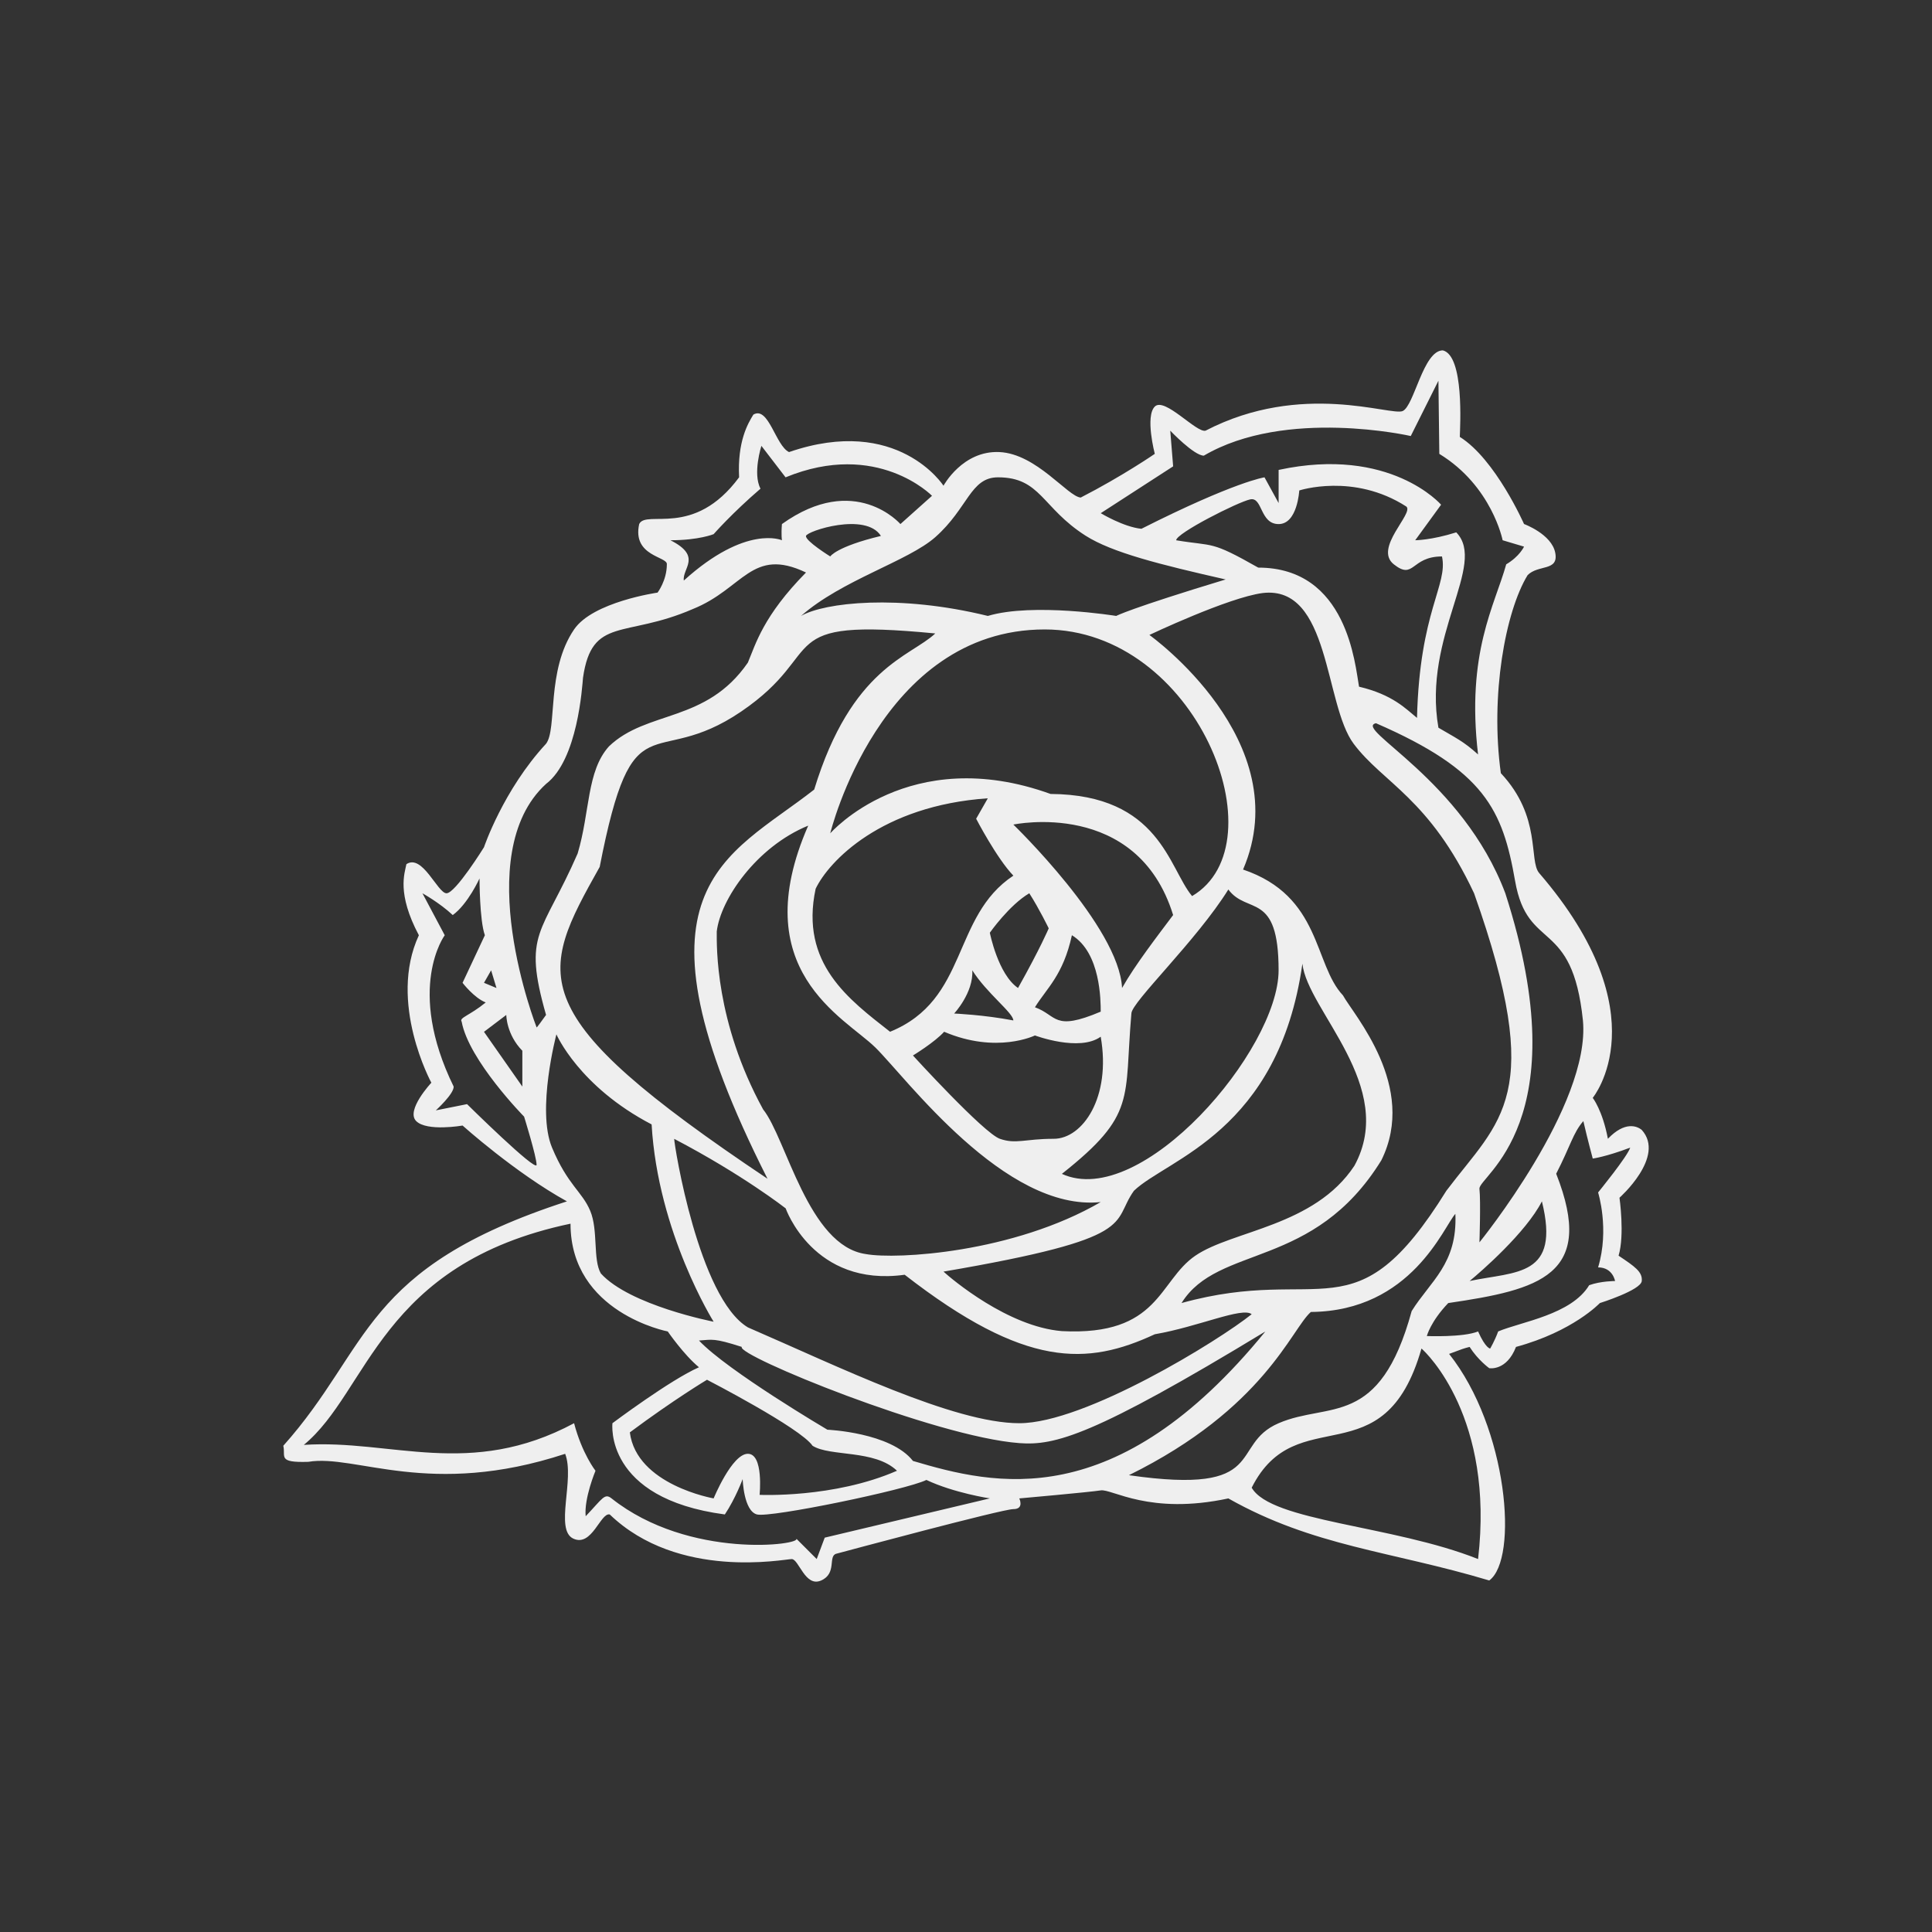 <?xml version="1.0" encoding="UTF-8" standalone="no"?>
<svg
   width="700pt"
   height="700pt"
   version="1.1"
   viewBox="0 0 700 700"
   id="svg1059"
   sodipodi:docname="flower.svg"
   inkscape:version="1.1.2 (b8e25be833, 2022-02-05)"
   xmlns:inkscape="http://www.inkscape.org/namespaces/inkscape"
   xmlns:sodipodi="http://sodipodi.sourceforge.net/DTD/sodipodi-0.dtd"
   xmlns="http://www.w3.org/2000/svg"
   xmlns:svg="http://www.w3.org/2000/svg">
  <rect x="0" y="0" width="700" height="700" fill="#333333" stroke="none"/>
  <sodipodi:namedview
     id="namedview1061"
     pagecolor="#ffffff"
     bordercolor="#666666"
     borderopacity="1.0"
     inkscape:pageshadow="2"
     inkscape:pageopacity="0.0"
     inkscape:pagecheckerboard="0"
     inkscape:document-units="pt"
     showgrid="false"
     inkscape:zoom="0.57964286"
     inkscape:cx="408.87246"
     inkscape:cy="467.52927"
     inkscape:window-width="1366"
     inkscape:window-height="683"
     inkscape:window-x="0"
     inkscape:window-y="0"
     inkscape:window-maximized="1"
     inkscape:current-layer="svg1059" />
  <defs
     id="defs983">
    <symbol
       id="w"
       overflow="visible">
      <path
         d="m18.766-1.125c-0.969 0.5-1.98 0.875-3.031 1.125-1.043 0.258-2.137 0.391-3.281 0.391-3.398 0-6.09-0.945-8.078-2.844-1.992-1.906-2.984-4.484-2.984-7.734 0-3.258 0.992-5.836 2.984-7.734 1.988-1.906 4.68-2.859 8.078-2.859 1.145 0 2.238 0.133 3.281 0.391 1.051 0.25 2.062 0.625 3.031 1.125v4.219c-0.98-0.656-1.945-1.141-2.891-1.453-0.949-0.312-1.949-0.469-3-0.469-1.875 0-3.352 0.605-4.422 1.812-1.074 1.199-1.609 2.856-1.609 4.969 0 2.106 0.535 3.762 1.609 4.969 1.07 1.199 2.547 1.797 4.422 1.797 1.051 0 2.051-0.148 3-0.453 0.945-0.312 1.91-0.801 2.891-1.469z"
         id="path914" />
    </symbol>
    <symbol
       id="c"
       overflow="visible">
      <path
         d="m13.734-11.141c-0.438-0.195-0.871-0.344-1.297-0.438-0.418-0.102-0.84-0.156-1.266-0.156-1.262 0-2.231 0.406-2.906 1.219-0.68 0.805-1.016 1.953-1.016 3.453v7.062h-4.891v-15.312h4.891v2.516c0.625-1 1.344-1.727 2.156-2.188 0.82-0.469 1.801-0.703 2.938-0.703 0.164 0 0.344 0.012 0.531 0.031 0.195 0.012 0.477 0.039 0.844 0.078z"
         id="path917" />
    </symbol>
    <symbol
       id="a"
       overflow="visible">
      <path
         d="m17.641-7.703v1.406h-11.453c0.125 1.148 0.539 2.008 1.25 2.578 0.707 0.574 1.703 0.859 2.984 0.859 1.031 0 2.082-0.148 3.156-0.453 1.082-0.312 2.191-0.773 3.328-1.391v3.766c-1.156 0.438-2.312 0.766-3.469 0.984-1.156 0.227-2.312 0.344-3.469 0.344-2.773 0-4.93-0.703-6.469-2.109-1.531-1.406-2.297-3.379-2.297-5.922 0-2.5 0.754-4.461 2.266-5.891 1.508-1.438 3.582-2.156 6.219-2.156 2.406 0 4.332 0.73 5.781 2.188 1.445 1.449 2.172 3.383 2.172 5.797zm-5.031-1.625c0-0.926-0.273-1.672-0.812-2.234-0.543-0.57-1.25-0.859-2.125-0.859-0.949 0-1.719 0.266-2.312 0.797s-0.965 1.297-1.109 2.297z"
         id="path920" />
    </symbol>
    <symbol
       id="j"
       overflow="visible">
      <path
         d="m9.219-6.891c-1.023 0-1.793 0.172-2.312 0.516-0.512 0.344-0.766 0.855-0.766 1.531 0 0.625 0.207 1.117 0.625 1.469 0.414 0.344 0.988 0.516 1.719 0.516 0.926 0 1.703-0.328 2.328-0.984 0.633-0.664 0.953-1.492 0.953-2.484v-0.562zm7.469-1.844v8.734h-4.922v-2.266c-0.656 0.93-1.398 1.605-2.219 2.031-0.824 0.414-1.824 0.625-3 0.625-1.586 0-2.871-0.457-3.859-1.375-0.992-0.926-1.484-2.129-1.484-3.609 0-1.789 0.613-3.102 1.844-3.938 1.238-0.844 3.18-1.266 5.828-1.266h2.891v-0.391c0-0.77-0.309-1.332-0.922-1.688-0.617-0.363-1.57-0.547-2.859-0.547-1.055 0-2.031 0.105-2.938 0.312-0.898 0.211-1.73 0.523-2.5 0.938v-3.734c1.039-0.25 2.086-0.441 3.141-0.578 1.062-0.133 2.125-0.203 3.188-0.203 2.758 0 4.75 0.547 5.969 1.641 1.227 1.086 1.844 2.856 1.844 5.312z"
         id="path923" />
    </symbol>
    <symbol
       id="b"
       overflow="visible">
      <path
         d="m7.703-19.656v4.344h5.047v3.5h-5.047v6.5c0 0.711 0.141 1.188 0.422 1.438s0.836 0.375 1.672 0.375h2.516v3.5h-4.188c-1.938 0-3.312-0.398-4.125-1.203-0.805-0.812-1.203-2.18-1.203-4.109v-6.5h-2.422v-3.5h2.422v-4.344z"
         id="path926" />
    </symbol>
    <symbol
       id="i"
       overflow="visible">
      <path
         d="m12.766-13.078v-8.203h4.922v21.281h-4.922v-2.219c-0.668 0.906-1.406 1.57-2.219 1.984s-1.758 0.625-2.828 0.625c-1.887 0-3.434-0.75-4.641-2.25-1.211-1.5-1.812-3.426-1.812-5.781 0-2.363 0.602-4.297 1.812-5.797 1.207-1.5 2.754-2.25 4.641-2.25 1.062 0 2 0.215 2.812 0.641 0.82 0.43 1.566 1.086 2.234 1.969zm-3.219 9.922c1.039 0 1.836-0.379 2.391-1.141 0.551-0.77 0.828-1.883 0.828-3.344 0-1.457-0.277-2.566-0.828-3.328-0.555-0.77-1.352-1.156-2.391-1.156-1.043 0-1.84 0.387-2.391 1.156-0.555 0.762-0.828 1.871-0.828 3.328 0 1.461 0.273 2.574 0.828 3.344 0.551 0.762 1.348 1.141 2.391 1.141z"
         id="path929" />
    </symbol>
    <symbol
       id="h"
       overflow="visible">
      <path
         d="m10.5-3.156c1.051 0 1.852-0.379 2.406-1.141 0.551-0.77 0.828-1.883 0.828-3.344 0-1.457-0.277-2.566-0.828-3.328-0.555-0.77-1.355-1.156-2.406-1.156-1.055 0-1.859 0.387-2.422 1.156-0.555 0.773-0.828 1.883-0.828 3.328 0 1.449 0.273 2.559 0.828 3.328 0.562 0.773 1.367 1.156 2.422 1.156zm-3.25-9.922c0.676-0.883 1.422-1.539 2.234-1.969 0.82-0.426 1.766-0.641 2.828-0.641 1.895 0 3.445 0.75 4.656 2.25 1.207 1.5 1.812 3.434 1.812 5.797 0 2.356-0.605 4.281-1.812 5.781-1.211 1.5-2.762 2.25-4.656 2.25-1.062 0-2.008-0.211-2.828-0.625-0.812-0.426-1.559-1.086-2.234-1.984v2.219h-4.891v-21.281h4.891z"
         id="path932" />
    </symbol>
    <symbol
       id="g"
       overflow="visible">
      <path
         d="m0.344-15.312h4.891l4.125 10.391 3.5-10.391h4.891l-6.438 16.766c-0.648 1.695-1.402 2.883-2.266 3.562-0.867 0.688-2 1.031-3.406 1.031h-2.844v-3.219h1.531c0.832 0 1.438-0.137 1.812-0.406 0.383-0.262 0.68-0.73 0.891-1.406l0.141-0.422z"
         id="path935" />
    </symbol>
    <symbol
       id="f"
       overflow="visible">
      <path
         d="m2.578-20.406h5.25v16.422h9.25v3.984h-14.5z"
         id="path938" />
    </symbol>
    <symbol
       id="e"
       overflow="visible">
      <path
         d="m2.188-5.969v-9.344h4.922v1.531c0 0.836-0.008 1.875-0.016 3.125-0.012 1.25-0.016 2.086-0.016 2.5 0 1.242 0.031 2.133 0.094 2.672 0.07 0.543 0.18 0.934 0.328 1.172 0.207 0.324 0.473 0.574 0.797 0.75 0.32 0.168 0.691 0.25 1.109 0.25 1.02 0 1.82-0.391 2.406-1.172 0.582-0.781 0.875-1.867 0.875-3.266v-7.562h4.891v15.312h-4.891v-2.219c-0.742 0.898-1.523 1.559-2.344 1.984-0.824 0.414-1.734 0.625-2.734 0.625-1.762 0-3.106-0.539-4.031-1.625-0.93-1.082-1.391-2.66-1.391-4.734z"
         id="path941" />
    </symbol>
    <symbol
       id="v"
       overflow="visible">
      <path
         d="m2.359-21.281h4.891v11.594l5.625-5.625h5.688l-7.469 7.031 8.062 8.281h-5.938l-5.969-6.391v6.391h-4.891z"
         id="path944" />
    </symbol>
    <symbol
       id="u"
       overflow="visible">
      <path
         d="m2.578-20.406h5.25v7.438l7.594-7.438h6.109l-9.828 9.656 10.844 10.75h-6.594l-8.125-8.047v8.047h-5.25z"
         id="path947" />
    </symbol>
    <symbol
       id="t"
       overflow="visible">
      <path
         d="m2.359-15.312h4.891v15.312h-4.891zm0-5.969h4.891v4h-4.891z"
         id="path950" />
    </symbol>
    <symbol
       id="s"
       overflow="visible">
      <path
         d="m2.359-21.281h4.891v21.281h-4.891z"
         id="path953" />
    </symbol>
    <symbol
       id="r"
       overflow="visible">
      <path
         d="m12.422-21.281v3.219h-2.703c-0.688 0-1.172 0.125-1.453 0.375-0.273 0.25-0.406 0.688-0.406 1.312v1.062h4.188v3.5h-4.188v11.812h-4.891v-11.812h-2.438v-3.5h2.438v-1.062c0-1.664 0.461-2.898 1.391-3.703 0.926-0.801 2.367-1.203 4.328-1.203z"
         id="path956" />
    </symbol>
    <symbol
       id="d"
       overflow="visible">
      <path
         d="m9.641-12.188c-1.086 0-1.914 0.391-2.484 1.172-0.574 0.781-0.859 1.906-0.859 3.375s0.285 2.594 0.859 3.375c0.57 0.773 1.398 1.156 2.484 1.156 1.062 0 1.875-0.383 2.438-1.156 0.57-0.781 0.859-1.906 0.859-3.375s-0.289-2.594-0.859-3.375c-0.562-0.781-1.375-1.172-2.438-1.172zm0-3.5c2.633 0 4.691 0.715 6.172 2.141 1.477 1.418 2.219 3.387 2.219 5.906 0 2.512-0.742 4.481-2.219 5.906-1.48 1.418-3.539 2.125-6.172 2.125-2.648 0-4.715-0.707-6.203-2.125-1.492-1.426-2.234-3.394-2.234-5.906 0-2.519 0.742-4.488 2.234-5.906 1.488-1.426 3.555-2.141 6.203-2.141z"
         id="path959" />
    </symbol>
    <symbol
       id="q"
       overflow="visible">
      <path
         d="m16.547-12.766c0.613-0.945 1.348-1.672 2.203-2.172 0.852-0.5 1.789-0.75 2.812-0.75 1.758 0 3.098 0.547 4.016 1.641 0.926 1.086 1.391 2.656 1.391 4.719v9.328h-4.922v-7.984-0.359c0.008-0.133 0.016-0.32 0.016-0.562 0-1.082-0.164-1.863-0.484-2.344-0.312-0.488-0.824-0.734-1.531-0.734-0.93 0-1.648 0.387-2.156 1.156-0.512 0.762-0.773 1.867-0.781 3.312v7.516h-4.922v-7.984c0-1.695-0.148-2.785-0.438-3.266-0.293-0.488-0.812-0.734-1.562-0.734-0.938 0-1.664 0.387-2.172 1.156-0.512 0.762-0.766 1.859-0.766 3.297v7.531h-4.922v-15.312h4.922v2.234c0.602-0.863 1.289-1.516 2.062-1.953 0.781-0.438 1.641-0.656 2.578-0.656 1.062 0 2 0.258 2.812 0.766 0.812 0.512 1.426 1.23 1.844 2.156z"
         id="path962" />
    </symbol>
    <symbol
       id="p"
       overflow="visible">
      <path
         d="m17.75-9.328v9.328h-4.922v-7.109c0-1.344-0.031-2.266-0.094-2.766s-0.168-0.867-0.312-1.109c-0.188-0.312-0.449-0.555-0.781-0.734-0.324-0.176-0.695-0.266-1.109-0.266-1.023 0-1.824 0.398-2.406 1.188-0.586 0.781-0.875 1.871-0.875 3.266v7.531h-4.891v-21.281h4.891v8.203c0.738-0.883 1.52-1.539 2.344-1.969 0.832-0.426 1.75-0.641 2.75-0.641 1.77 0 3.113 0.547 4.031 1.641 0.914 1.086 1.375 2.656 1.375 4.719z"
         id="path965" />
    </symbol>
    <symbol
       id="o"
       overflow="visible">
      <path
         d="m2.578-20.406h5.875l7.422 14v-14h4.984v20.406h-5.875l-7.422-14v14h-4.984z"
         id="path968" />
    </symbol>
    <symbol
       id="n"
       overflow="visible">
      <path
         d="m17.75-9.328v9.328h-4.922v-7.141c0-1.32-0.031-2.234-0.094-2.734s-0.168-0.867-0.312-1.109c-0.188-0.312-0.449-0.555-0.781-0.734-0.324-0.176-0.695-0.266-1.109-0.266-1.023 0-1.824 0.398-2.406 1.188-0.586 0.781-0.875 1.871-0.875 3.266v7.531h-4.891v-15.312h4.891v2.234c0.738-0.883 1.52-1.539 2.344-1.969 0.832-0.426 1.75-0.641 2.75-0.641 1.77 0 3.113 0.547 4.031 1.641 0.914 1.086 1.375 2.656 1.375 4.719z"
         id="path971" />
    </symbol>
    <symbol
       id="m"
       overflow="visible">
      <path
         d="m2.578-20.406h8.734c2.594 0 4.582 0.578 5.969 1.734 1.395 1.148 2.094 2.789 2.094 4.922 0 2.137-0.699 3.781-2.094 4.938-1.387 1.156-3.375 1.734-5.969 1.734h-3.484v7.078h-5.25zm5.25 3.812v5.703h2.922c1.02 0 1.805-0.25 2.359-0.75 0.562-0.5 0.844-1.203 0.844-2.109 0-0.914-0.281-1.617-0.844-2.109-0.555-0.488-1.34-0.734-2.359-0.734z"
         id="path974" />
    </symbol>
    <symbol
       id="l"
       overflow="visible">
      <path
         d="m2.359-15.312h4.891v15.031c0 2.051-0.496 3.617-1.484 4.703-0.98 1.082-2.406 1.625-4.281 1.625h-2.422v-3.219h0.859c0.926 0 1.562-0.211 1.906-0.625 0.352-0.418 0.531-1.246 0.531-2.484zm0-5.969h4.891v4h-4.891z"
         id="path977" />
    </symbol>
    <symbol
       id="k"
       overflow="visible">
      <path
         d="m14.719-14.828v3.984c-0.656-0.457-1.324-0.797-2-1.016-0.668-0.219-1.359-0.328-2.078-0.328-1.367 0-2.434 0.402-3.203 1.203-0.762 0.793-1.141 1.906-1.141 3.344 0 1.43 0.379 2.543 1.141 3.344 0.77 0.793 1.836 1.188 3.203 1.188 0.758 0 1.484-0.109 2.172-0.328 0.688-0.227 1.32-0.566 1.906-1.016v4c-0.762 0.281-1.539 0.488-2.328 0.625-0.781 0.145-1.574 0.219-2.375 0.219-2.762 0-4.922-0.707-6.484-2.125-1.555-1.414-2.328-3.383-2.328-5.906 0-2.531 0.773-4.504 2.328-5.922 1.562-1.414 3.723-2.125 6.484-2.125 0.801 0 1.594 0.074 2.375 0.219 0.781 0.137 1.555 0.352 2.328 0.641z"
         id="path980" />
    </symbol>
  </defs>
  <g
     id="g1237"
     transform="translate(0.003,69.993)"
     style="fill:#efefef;fill-opacity:1">
    <path
       d="m 586.44,384.96 c 2.262,-7.578 0.324,-20.988 0.324,-20.988 0,0 16.805,-14.867 8.082,-24.562 -1.715,-1.434 -6.137,-3.231 -12.281,3.199 -1.938,-10.305 -5.492,-14.828 -5.492,-14.828 0,0 24.887,-30.055 -19.395,-81.441 -3.879,-4.523 0.969,-20.363 -13.898,-36.199 -3.879,-28.117 1.617,-58.496 9.695,-71.746 3.879,-3.93 11.312,-1.293 10.02,-8.082 -1.293,-6.789 -11.312,-10.445 -11.312,-10.445 0,0 -10.344,-23.492 -23.27,-31.566 0.117,-3.863 1.617,-29.41 -6.144,-31.348 -7.113,0 -10.344,20.035 -14.543,21.973 -4.199,1.938 -36.52,-10.988 -71.422,7.113 -3.231,0.969 -14.84,-12.281 -18.406,-8.727 -3.566,3.555 0,17.129 0,17.129 0,0 -11.75,8.094 -26.836,15.836 -4.672,-0.324 -16,-15.836 -29.41,-16.48 -13.41,-0.644 -20.312,12.195 -20.312,12.195 0,0 -16.531,-25.77 -55.961,-12.195 -4.848,-2.262 -7.43,-16.805 -12.926,-13.574 -1.992,3.231 -5.82,9.727 -5.168,22.719 -16.438,22.238 -33.609,11.535 -36.199,16.93 -2.586,11.738 10.344,11.738 10.02,14.594 0,5.867 -3.371,10.254 -3.371,10.254 0,0 -23.453,3.332 -30.238,13.34 -10.16,14.918 -6.047,36.07 -10.16,41.418 -15.535,16.805 -22.484,37.492 -22.484,37.492 0,0 -10.344,16.684 -13.574,16.684 -3.231,0 -8.727,-14.422 -14.543,-10.543 -0.617,3.297 -3.555,10.543 4.523,25.75 -11.312,24.348 4.523,53.434 4.523,53.434 0,0 -9.375,10.02 -5.492,13.898 3.879,3.879 16.805,1.617 16.805,1.617 0,0 19.066,17.129 37.812,27.469 -74.652,24.238 -70.777,52.73 -102.77,88.555 0.957,3.891 -2.289,6.172 9.051,5.82 17.129,-2.906 43.953,13.25 93.078,-2.906 3.555,9.156 -3.879,27.469 2.906,30.703 6.789,3.231 9.902,-9.547 13.25,-8.727 24.887,23.918 63.34,16.16 65.93,16.16 2.586,0 4.848,10.344 10.664,7.758 5.82,-2.586 2.375,-8.859 5.492,-9.695 3.121,-0.836 60.094,-16.16 64.141,-16.16 4.047,0 2.152,-3.879 2.152,-3.879 0,0 25.434,-2.262 29.5,-2.906 4.066,-0.645 17.641,9.051 46.246,2.906 30.863,17.449 58.98,19.066 94.527,29.73 10.664,-7.758 6.777,-55.266 -14.543,-82.09 5.168,-1.938 5.168,-1.938 7.43,-2.531 3.051,4.793 7.113,7.707 7.113,7.707 0,0 6.262,1.141 9.695,-7.707 20.688,-5.602 30.379,-15.887 30.379,-15.887 0,0 14.867,-4.66 15.188,-7.984 0.336,-3.34 -2.574,-5.277 -8.395,-9.184 z M 548.956,249.25 c 4.523,25.855 20.688,13.035 24.562,50.473 2.906,30.648 -37.492,80.414 -37.492,80.414 0,0 0.504,-14.867 0,-19.395 -0.504,-4.523 36.199,-23.918 9.375,-107.09 -15.512,-41.242 -55.266,-59.668 -46.859,-61.605 39.426,17.133 45.891,31.352 50.414,57.207 z m -231.85,60.234 c 11.121,10.891 46.977,59.684 81.699,56.055 -31.652,18.387 -73.98,20.875 -85.102,18.84 -20.875,-2.953 -28.824,-41.984 -37.219,-52.426 -17.473,-31.914 -16.789,-59.23 -16.793,-64.449 1.359,-11.574 14.297,-30.637 33.137,-38.355 -22.93,52.418 13.156,69.438 24.277,80.336 z m 50.051,-62.215 c -22.469,14.895 -16.121,44.934 -44.672,56.566 -14.801,-11.633 -32.777,-24.656 -26.965,-51.812 4.762,-9.953 23.789,-30.133 62.383,-32.777 -4.227,7.402 -4.227,7.402 -4.227,7.402 0,0 7.398,14.273 13.48,20.621 z m 7.82,57.902 c 0,0 16.109,6.043 23.828,0.453 3.859,22.012 -6.578,36.992 -17.02,36.992 -10.438,0 -13.676,2.043 -19.516,0 -5.84,-2.043 -31.496,-30.184 -31.496,-30.184 0,0 7.891,-4.793 11.297,-8.598 19.062,8.141 32.906,1.336 32.906,1.336 z m -29.277,-7.945 c 0,0 7.035,-7.488 6.578,-15.656 5.219,8.293 14.867,15.434 14.867,18.156 -10.719,-2.047 -21.445,-2.5 -21.445,-2.5 z m 29.277,-2.269 c 4.312,-6.984 10.215,-11.574 13.391,-26.098 10.438,6.356 10.438,23.828 10.438,27.688 -17.246,7.293 -15.656,1.363 -23.828,-1.59 z m -7.82,-66.191 c 0,0 44.816,-9.516 57.887,32.777 -5.566,7.449 -13.742,17.977 -18.504,26.434 -1.059,-22.207 -39.383,-59.211 -39.383,-59.211 z m 5.773,24.887 c 3.629,5.672 7.039,12.707 7.039,12.707 0,0 -2.953,7.035 -11.121,21.617 -7.262,-4.938 -10.215,-20.027 -10.215,-20.027 0,0 7.039,-10.035 14.297,-14.297 z m 37.906,107.8 c 12.027,-11.574 52.422,-21.332 61.047,-82.273 1.812,16.91 34.496,44.504 18.84,73.199 -14.527,22.012 -44.258,23.43 -57.645,32.598 -13.391,9.16 -12.938,29.137 -48.34,27.316 -19.531,-1.59 -39.918,-18.84 -42.891,-21.559 71.707,-12.266 60.574,-17.5 68.988,-29.281 z m -26.102,-6.129 c 27.234,-21.559 22.469,-27.008 25.188,-58.102 0,-4.082 23.605,-26.41 35.129,-44.934 6.859,9.25 18.207,0.453 18.207,29.277 0,28.824 -49.703,86.918 -78.523,73.758 z m 47.18,-100.65 c -8.457,-10.047 -11.66,-36.754 -51.277,-37.004 -51.277,-18.504 -79.828,14.273 -79.828,14.273 0,0 17.977,-73.875 77.711,-73.875 54.977,0 85.645,77.57 53.395,96.605 z m -136.92,-38.59 c -31.719,24.848 -70.312,35.422 -16.918,141 -89.875,-60.117 -83.004,-73.332 -60.797,-112.98 12.156,-62.383 19.027,-34.363 51.277,-56.301 32.25,-21.941 10.074,-34.098 70.312,-28.285 -8.98,8.461 -30.328,12.199 -43.875,56.57 z m -10.336,151.73 c 0,0 9.996,28.656 43.121,24.059 43.805,34.043 66.191,32.906 90.625,21.559 15.809,-2.723 31.695,-9.984 35.102,-7.262 -11.816,9.504 -60.367,39.492 -84.195,39.492 -23.828,0 -65.816,-20.652 -98.34,-34.719 -17.852,-10.668 -26.699,-66.039 -26.699,-68.309 24.723,12.922 40.387,25.18 40.387,25.18 z m 143.43,34.312 c 13.293,-21.371 47.828,-11.957 72.391,-51.711 13.25,-26.73 -10.02,-52.68 -13.898,-59.762 -10.664,-11.285 -7.758,-35.973 -36.199,-45.594 20.035,-46.535 -33.938,-84.996 -33.938,-84.996 0,0 28.605,-13.574 41.043,-15.188 24.562,-2.906 22.301,40.398 32.969,54.617 10.668,14.219 27.469,19.77 43.629,54.176 26.18,73.809 9.504,81.891 -10.02,107.74 -33.277,53.637 -44.59,26.488 -95.977,40.715 z m 76.918,-267.65 c 7.43,5.867 6.137,-2.856 17.449,-2.856 2.262,10.344 -8.082,19.711 -9.051,58.496 -4.031,-3.266 -8.727,-8.406 -21.004,-11.312 -1.434,-7.879 -4.199,-43.141 -36.52,-43.141 -17.449,-9.906 -15.836,-7.594 -29.73,-9.906 0,-2.535 22.301,-13.844 26.824,-14.816 4.523,-0.969 3.457,8.949 10.293,8.949 6.836,0 7.481,-12.18 7.481,-12.18 0,0 19.711,-6.461 38.781,5.82 2.91,2.41 -11.957,15.078 -4.523,20.945 z m 27.473,259.66 c 4.199,-3.461 20.383,-17.523 26.18,-28.855 6.781,27.469 -9.32,25.305 -26.18,28.855 z m -107.43,-295.16 -1.043,-12.926 c 0,0 8.605,9.051 12.164,9.051 29.73,-17.449 74.977,-7.113 74.977,-7.113 l 10.02,-20.035 c 0,0 0.23,18.762 0.324,26.5 19.066,11.637 22.941,31.297 22.941,31.297 l 7.758,2.312 c 0,0 -1.617,3.555 -6.461,6.41 -4.133,14.875 -14.543,32.043 -10.199,68.891 -5.348,-4.848 -8.238,-6.066 -14.363,-9.695 -5.82,-33.285 17.773,-59.191 6.461,-70.777 -9.051,2.856 -14.867,2.856 -14.867,2.856 l 9.375,-12.875 c 0,0 -18.426,-21.332 -58.867,-12.605 v 12.008 l -5.117,-9.324 c 0,0 -10.664,1.52 -44.598,18.648 -6.461,-0.645 -14.734,-5.656 -14.734,-5.656 z m -86.176,25.652 c 11.945,-10.578 12.691,-21.676 22.73,-21.676 15.469,0 15.883,11.047 31.719,21.145 9.605,6.121 27.008,10.473 50.754,15.859 -34.895,10.574 -39.648,13.215 -39.648,13.215 0,0 -30.133,-4.894 -46.52,0 -32.25,-7.93 -59.207,-4.894 -67.672,0 14.727,-12.992 38.816,-19.84 48.637,-28.543 z m -46.848,-0.441 c 0.324,-1.773 21.656,-8.727 27.148,0 -16.16,3.875 -18.363,7.43 -18.363,7.43 0,0 -9.105,-5.652 -8.785,-7.43 z m -33.465,-0.645 c 0,0 6.641,-7.594 16.984,-16.48 -2.906,-5.492 0.324,-15.512 0.324,-15.512 0,0 7.164,9.336 8.754,11.406 33.215,-13.668 53.059,6.691 53.059,6.691 l -11.445,10.238 c 0,0 -16.43,-18.969 -42.93,0 -0.324,3.938 0,5.867 0,5.867 0,0 -12.926,-5.867 -35.547,14.594 -0.645,-4.387 6.789,-8.727 -4.848,-14.594 10.332,-0.004 15.648,-2.211 15.648,-2.211 z m -78.68,164.44 -4.523,-1.883 2.586,-4.523 z m 3.555,9.758 c 0,0 0,7.035 5.82,12.977 v 12.977 l -13.898,-19.84 z m -14.219,32.316 -11.312,2.262 c 0,0 6.621,-6.016 6.461,-8.629 -17.449,-35.707 -3.231,-54.824 -3.231,-54.824 l -8.082,-15.203 c 0,0 6.137,3.375 10.988,7.891 5.492,-3.977 9.695,-13.262 9.695,-13.262 0,0 0,15.188 1.938,20.574 -4.453,9.492 -8.082,17.238 -8.082,17.238 0,0 4.199,5.492 8.398,7.113 -5.981,4.871 -9.695,5.492 -8.727,6.949 2.586,14.055 22.625,34.418 22.625,34.418 0,0 4.523,14.543 4.523,17.449 0.004,2.906 -25.195,-21.977 -25.195,-21.977 z m 25.211,-27.793 c 0,0 -24.562,-62.699 3.414,-88.227 11.496,-8.727 13.098,-35.297 13.391,-38.461 3.231,-22.398 15.188,-14.219 39.754,-24.887 18.426,-7.379 21.332,-22.625 41.043,-13.25 -15.512,15.734 -18.238,25.949 -21.062,32.641 -15.137,21.973 -36.605,17.129 -50.359,30.379 -8.082,9.051 -6.789,23.594 -11.312,38.781 -12.926,29.625 -20.035,28.441 -11.453,58.496 -3.695,5.172 -3.414,4.527 -3.414,4.527 z m 5.578,43.535 c -5.672,-13.613 1.59,-41.027 1.59,-41.027 0,0 8.172,18.918 34.496,32.633 2.269,39.262 22.469,71.488 22.469,71.488 0,0 -30.359,-5.902 -40.852,-17.473 -2.953,-4.996 -0.906,-15.656 -3.859,-22.695 -2.945,-7.035 -8.164,-9.309 -13.844,-22.926 z m 98.805,141.33 -2.906,7.754 -7.43,-7.43 c 2.531,2.269 -38.762,7.785 -66.898,-14.543 -2.531,-2.012 -3.231,0 -9.375,6.461 -0.645,-6.461 3.555,-16.48 3.555,-16.48 0,0 -4.848,-6.137 -7.758,-17.227 -37.812,20.242 -66.254,5.758 -97.926,7.856 23.594,-19.395 27.469,-65.605 96.633,-80.148 0,32.316 35.23,39.047 35.23,39.047 0,0 5.82,8.457 11.312,12.98 -10.344,4.523 -31.348,20.262 -31.348,20.262 0,0 -3.231,27.242 40.723,33.062 3.879,-5.82 6.461,-12.82 6.461,-12.82 0,0 0.324,11.523 5.168,12.82 4.844,1.293 54.156,-8.926 61.402,-12.5 10.051,4.742 22.988,6.68 22.988,6.68 z m -27.848,-30.383 c -5.762,0 -12.402,16.16 -12.402,16.16 0,0 -27.934,-4.848 -30.359,-23.918 16.062,-11.957 27.957,-19.066 27.957,-19.066 0,0 33.84,17.449 38.246,23.918 6.356,4.027 22.508,1.293 30.586,9.051 -22.941,10.02 -49.773,8.727 -49.773,8.727 0.004,0 1.508,-14.871 -4.254,-14.871 z m 59.82,2.59 c -8.094,-10.344 -30.996,-11.312 -30.996,-11.312 0,0 -36.199,-21.332 -46.535,-32.316 4.848,-0.324 5.312,-0.969 15.512,2.312 -2.207,2.961 70.117,32.594 100.55,34.855 12.875,0.969 26.797,-2.586 89.156,-40.453 -54.305,66.609 -98.258,55.637 -127.69,46.914 z m 78.238,5.168 c 49.125,-24.238 58.863,-53.004 65.93,-59.141 36.52,-0.324 48.156,-31.023 52.355,-35.547 0.805,18.098 -9.051,24.332 -15.836,35.23 -11.637,42.66 -30,32.766 -48.203,40.621 -18.211,7.848 -2.863,26.234 -54.246,18.836 z m 126.51,30.379 c -30.844,-12.281 -75.027,-13.574 -82.023,-25.855 16.273,-32.316 47.945,-2.805 61.516,-50.418 1.938,1.621 26.469,25.207 20.508,76.273 z m 40.254,-99.219 c -6.461,10.684 -24.562,13.227 -32.969,16.75 -1.293,3.523 -2.906,6.199 -2.906,6.199 0,0 -1.617,0 -4.379,-6.199 -5.348,2.207 -18.562,1.676 -18.562,1.676 0,0 1.293,-5.191 7.758,-11.957 32.969,-4.848 53.648,-10.02 39.105,-46.859 5.168,-10.02 6.137,-14.867 9.844,-19.066 1.469,6.43 3.406,13.574 3.406,13.574 0,0 4.848,-0.645 13.574,-3.969 -0.969,3.176 -11.637,16.25 -11.637,16.25 0,0 4.199,13.25 0,27.148 5.344,0 6.144,4.945 6.144,4.945 -0.004,-0.004 -5.18,-0.012 -9.379,1.508 z"
       id="path985"
       style="fill:#efefef;fill-opacity:1" />
  </g>
</svg>
